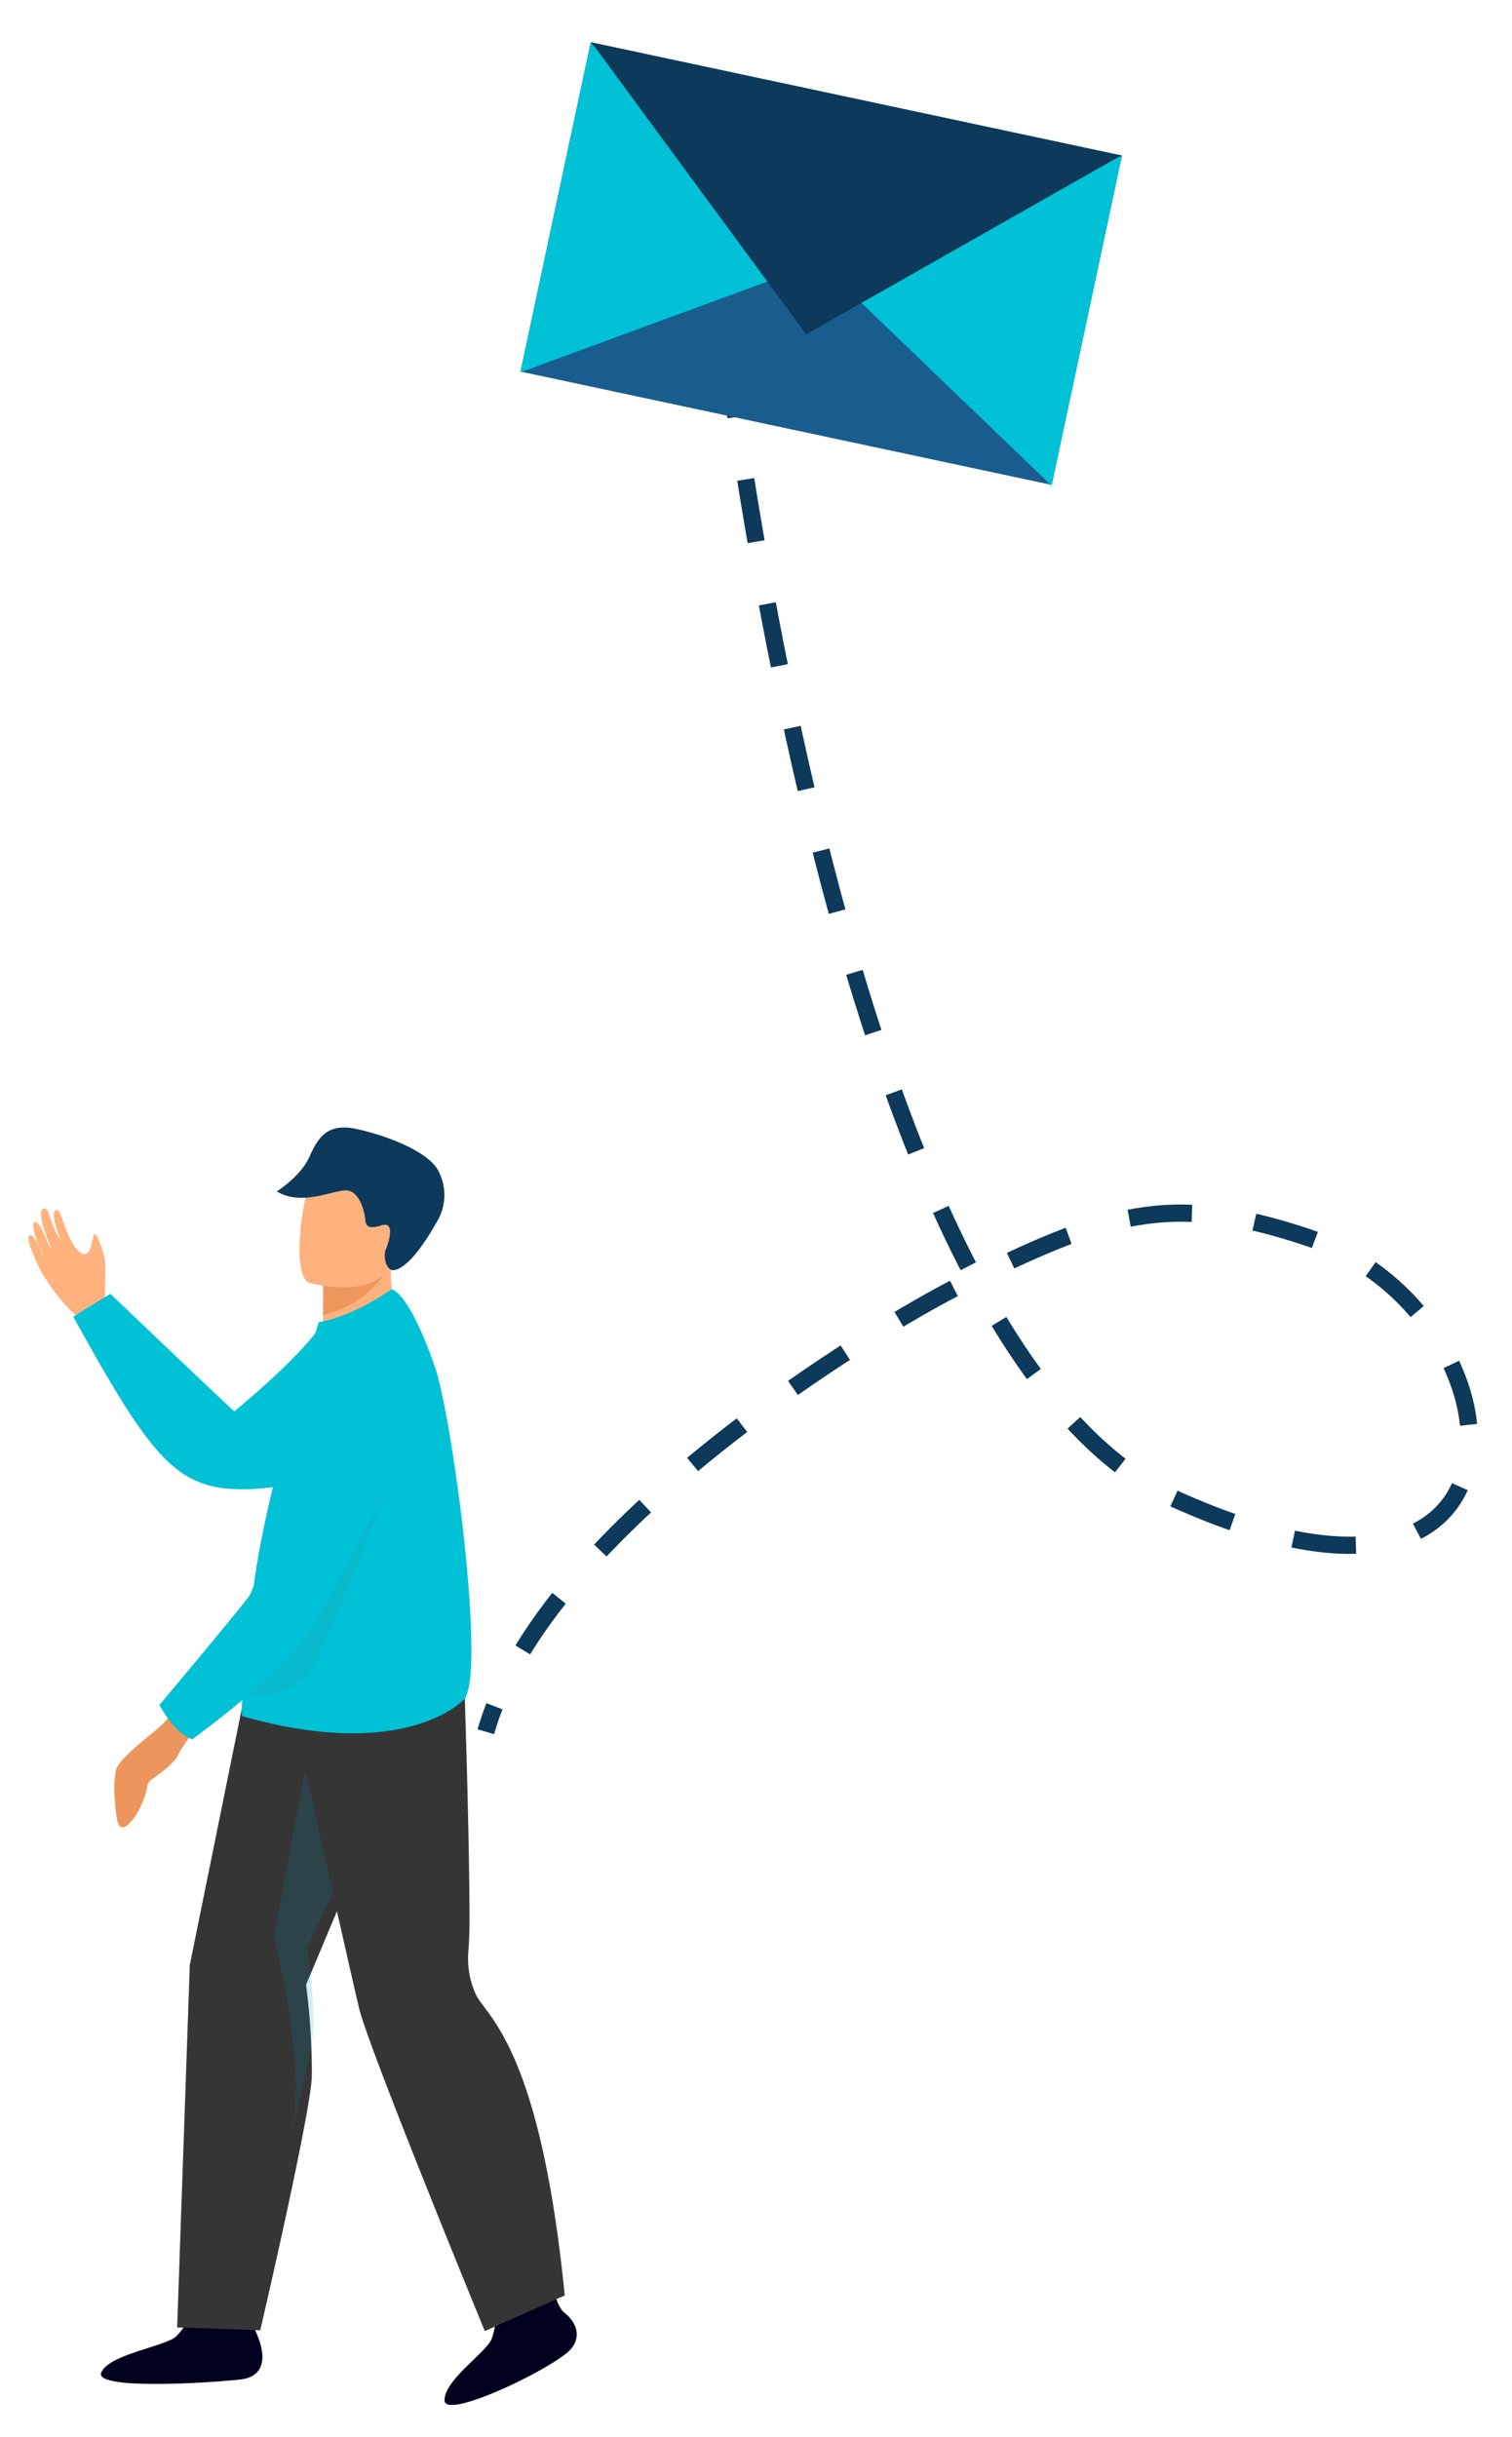 <svg xmlns="http://www.w3.org/2000/svg" width="263.512" height="424.524" viewBox="0 0 263.512 424.524">
    <defs>
        <style>
            .cls-3{fill:#00c1d5}.cls-4{fill:#0d395a}.cls-5{fill:#ffb27d}.cls-7{fill:#01001e}.cls-8{fill:#353535}
        </style>
    </defs>
    <g id="pic-contactus-2" transform="translate(-1072.295 -1446.808)">
        <path id="Path_1402" fill="none" stroke="#0d395a" stroke-dasharray="11 11" stroke-width="3px" d="M52.765 299.523S106.3 92.288 53.2 42.465-15.431 53.44 16.539 78.083c20.173 15.55 32.2 15.655 60.036 11.955 15.863-2.107 82.349-16.142 103.56-46.643" transform="rotate(161 525.883 977.683)"/>
        <g id="Group_1447" transform="rotate(-167.96 708.532 699.507)">
            <path id="Rectangle_1807" fill="#195d8f" d="M0 0H94.667V58.667H0z" transform="translate(0 .135)"/>
            <path id="Path_1398" d="M47.308 29.341L0 58.681V0z" class="cls-3"/>
            <path id="Path_1399" d="M0 29.341L46.583 0v58.681z" class="cls-3" transform="translate(48.083)"/>
            <path id="Path_1400" d="M47.195 0L94.39 41.935H0z" class="cls-4" transform="translate(.139 16.867)"/>
        </g>
        <g id="Group_1448" transform="rotate(2 -46476.695 31667.278)">
            <path id="Path_1636" d="M15.491 13.412s-6.007 7.127-13.657 4.146a23.173 23.173 0 0 1-1.669-6.915c0-.361-.007-.711-.013-1.044C.111 6.3 0 4.441 0 4.441h.008C.356 4.294 11.7-.364 11.693.023c-.193 8.936 3.798 13.389 3.798 13.389z" class="cls-5" transform="translate(52.752 23.186)"/>
            <path id="Path_1637" fill="#ed975d" d="M10.554.084A17.747 17.747 0 0 1 .152 7.529C.111 4.225 0 2.371 0 2.371h.008C.322 2.285 10.88-.514 10.554.084z" transform="translate(52.752 25.256)"/>
            <path id="Path_1638" d="M1.985 21.031s12.761 3 14.506-4.975S21.06 3.1 12.987.844 2.659 1.287 1.429 3.807s-2.719 16.238.556 17.224z" class="cls-5" transform="translate(48.391 6.253)"/>
            <path id="Path_1639" d="M20.324 24.482c.174.111 2.92.955 8.12-9.4a9.022 9.022 0 0 0-.531-8.252C26.011 3.718 19.264 1.274 13.659.21S6.708 2.3 5.387 5.471C4 8.8 0 11.538 0 11.538c4.834 2.7 10.656-1.162 12.672-.527s2.729 3.814 2.881 4.833.384 1.865 2.92.955 1.146 3.594.741 4.456c0 0-.345 2.295 1.11 3.227z" class="cls-4" transform="translate(44.121)"/>
            <path id="Path_1622" d="M3.665.009c.773-.131.671 1.165 1.133 3.814.017.1.025.207.045.317.116.425.249.859.4 1.288.091.233.193.471.3.707C5.029 4.039 4.882 1.008 5.6.8c.946-.278.7.989 1.313 4.347C7.3 7.31 8.1 8.845 8.8 9.186c1.789.878 2.388-4.643 3.039-2.367a22.727 22.727 0 0 1 .467 3.661c.083 1.88-2.193 8.37-1.311 9.323 1.677 1.814 6.629 8.761 6.629 8.761s3.407 10.343-3.057 9.058c-1.269-.252-2.418-10.984-7.081-15.616C3.921 18.469.815 11.618.38 7.842c-.024-.2-.078-.4-.115-.6-.374-1.576-.347-3 .046-3.185.6-.282 1.159 1.622 1.4 3.07a6.615 6.615 0 0 0 .414 1.342C1.259 5.725.944 2.346 1.608 2.024c.706-.342 1.227 2.025 1.529 3.743a6.433 6.433 0 0 0 .518 1.518C2.951 4.386 2.487.209 3.665.009z" class="cls-5" transform="rotate(-14 68.539 8.415)"/>
            <g id="Group_1440" transform="rotate(-14 135.14 -19.77)">
                <path id="Path_1623" d="M41.435 13.427c3.69-3.565 18.486 10.173 11.578 19.117-5.693 7.37-25.681 7.9-34.493 4.364C10.491 33.685 7.2 26.3 0 2.547L7.154 0s12.794 18.768 16.86 24.532c-.001 0 12.739-6.582 17.421-11.105z" class="cls-3"/>
            </g>
            <path id="Path_1625" d="M8.546 12.473s-.257 3.355-.954 4.5C6.006 19.578-.172 24.156 0 27.472s16.918-5.272 21.177-9.158c1.816-1.658 2.368-4.5-.952-6.946C18.219 9.889 16.361 0 16.361 0z" class="cls-7" transform="translate(80.672 193.551)"/>
            <path id="Path_1626" d="M15.234 8.154s-1.614 2.951-2.72 3.708C10 13.583 1.257 15.216.053 18.31s18.584 1.2 24.291.364c3.914-.569 4.921-3.784 1.991-9.173C25.143 7.312 27.489 0 27.489 0z" class="cls-7" transform="translate(20.658 199.944)"/>
            <path id="Path_1627" d="M32.531 23.092L20.366 55.157a117.678 117.678 0 0 1 1.567 15.9c0 6.661-7.442 44.522-7.442 44.522H0V52.4L8.742 0h17.232z" class="cls-8" transform="translate(33.657 94.352)"/>
            <path id="Path_1629" d="M5.132 0L0 33.991S6.541 57.054 4.266 67.6a7.887 7.887 0 0 0-.166 1.089c1.724-7.948 3.337-16.115 3.337-18.85a92 92 0 0 0-1.562-14.018l6.625-15.4z" transform="translate(48.147 107.176)" style="mix-blend-mode:multiply;isolation:isolate" fill="#008eba" opacity="0.16"/>
            <path id="Path_1630" d="M21.149 0l10.513 15.455s1.76 25.182 2.313 40.823c.057 1.6.03 3.193-.017 4.792a15.02 15.02 0 0 0 1.682 7.893c2.35 3.858 11.522 9.612 17.183 51.618l-13.708 6.692S17.232 78.906 15.274 71.887 0 13.6 0 13.6z" class="cls-8" transform="translate(48.147 81.428)"/>
            <path id="Path_1634" d="M11.052 6.162S16.457 5.3 23.526 0c0 0 2.906.062 7.977 13.115 3.437 8.848 10.875 53.384 7.14 57.864 0 0-9.642 11.391-38.584 4.249 0 0-.48-3.967 1.3-23.051 1.612-17.252 9.693-46.015 9.693-46.015z" class="cls-3" transform="translate(41.162 27.88)"/>
            <path id="Path_1635" fill="#09bacc" d="M5.788 57.967L0 13.863 12.163 0s6.573 40.773 6.137 46.229c-.718 9.013-12.512 11.738-12.512 11.738z" transform="rotate(28 -60.962 140.014)"/>
            <path id="Path_604" fill="#ec965d" d="M4.395 1.234s-.822 6.849-1.27 8.688S-.476 18.643.062 20.9s3.787 6.913 4.973 7.926c2.129 1.82 2.563-4.617 1.2-8.041a1.888 1.888 0 0 1 .053-1.532c.7-1.43 2.033-4.433 1.841-6.087C7.874 10.947 9.654 0 9.654 0z" transform="rotate(28 -175.21 106.31)"/>
            <path id="Path_629" d="M6.829 72.8a21.3 21.3 0 0 1-4.443-2.051s3.931-22.267 4.061-24.421S0 14.356 0 14.356L16.949 0S19.1 41.605 18.66 47.061c-.718 9.013-8.341 26.039-8.341 26.039a8.96 8.96 0 0 1-3.49-.3z" class="cls-3" transform="rotate(28 -47.416 135.146)"/>
        </g>
    </g>
</svg>
